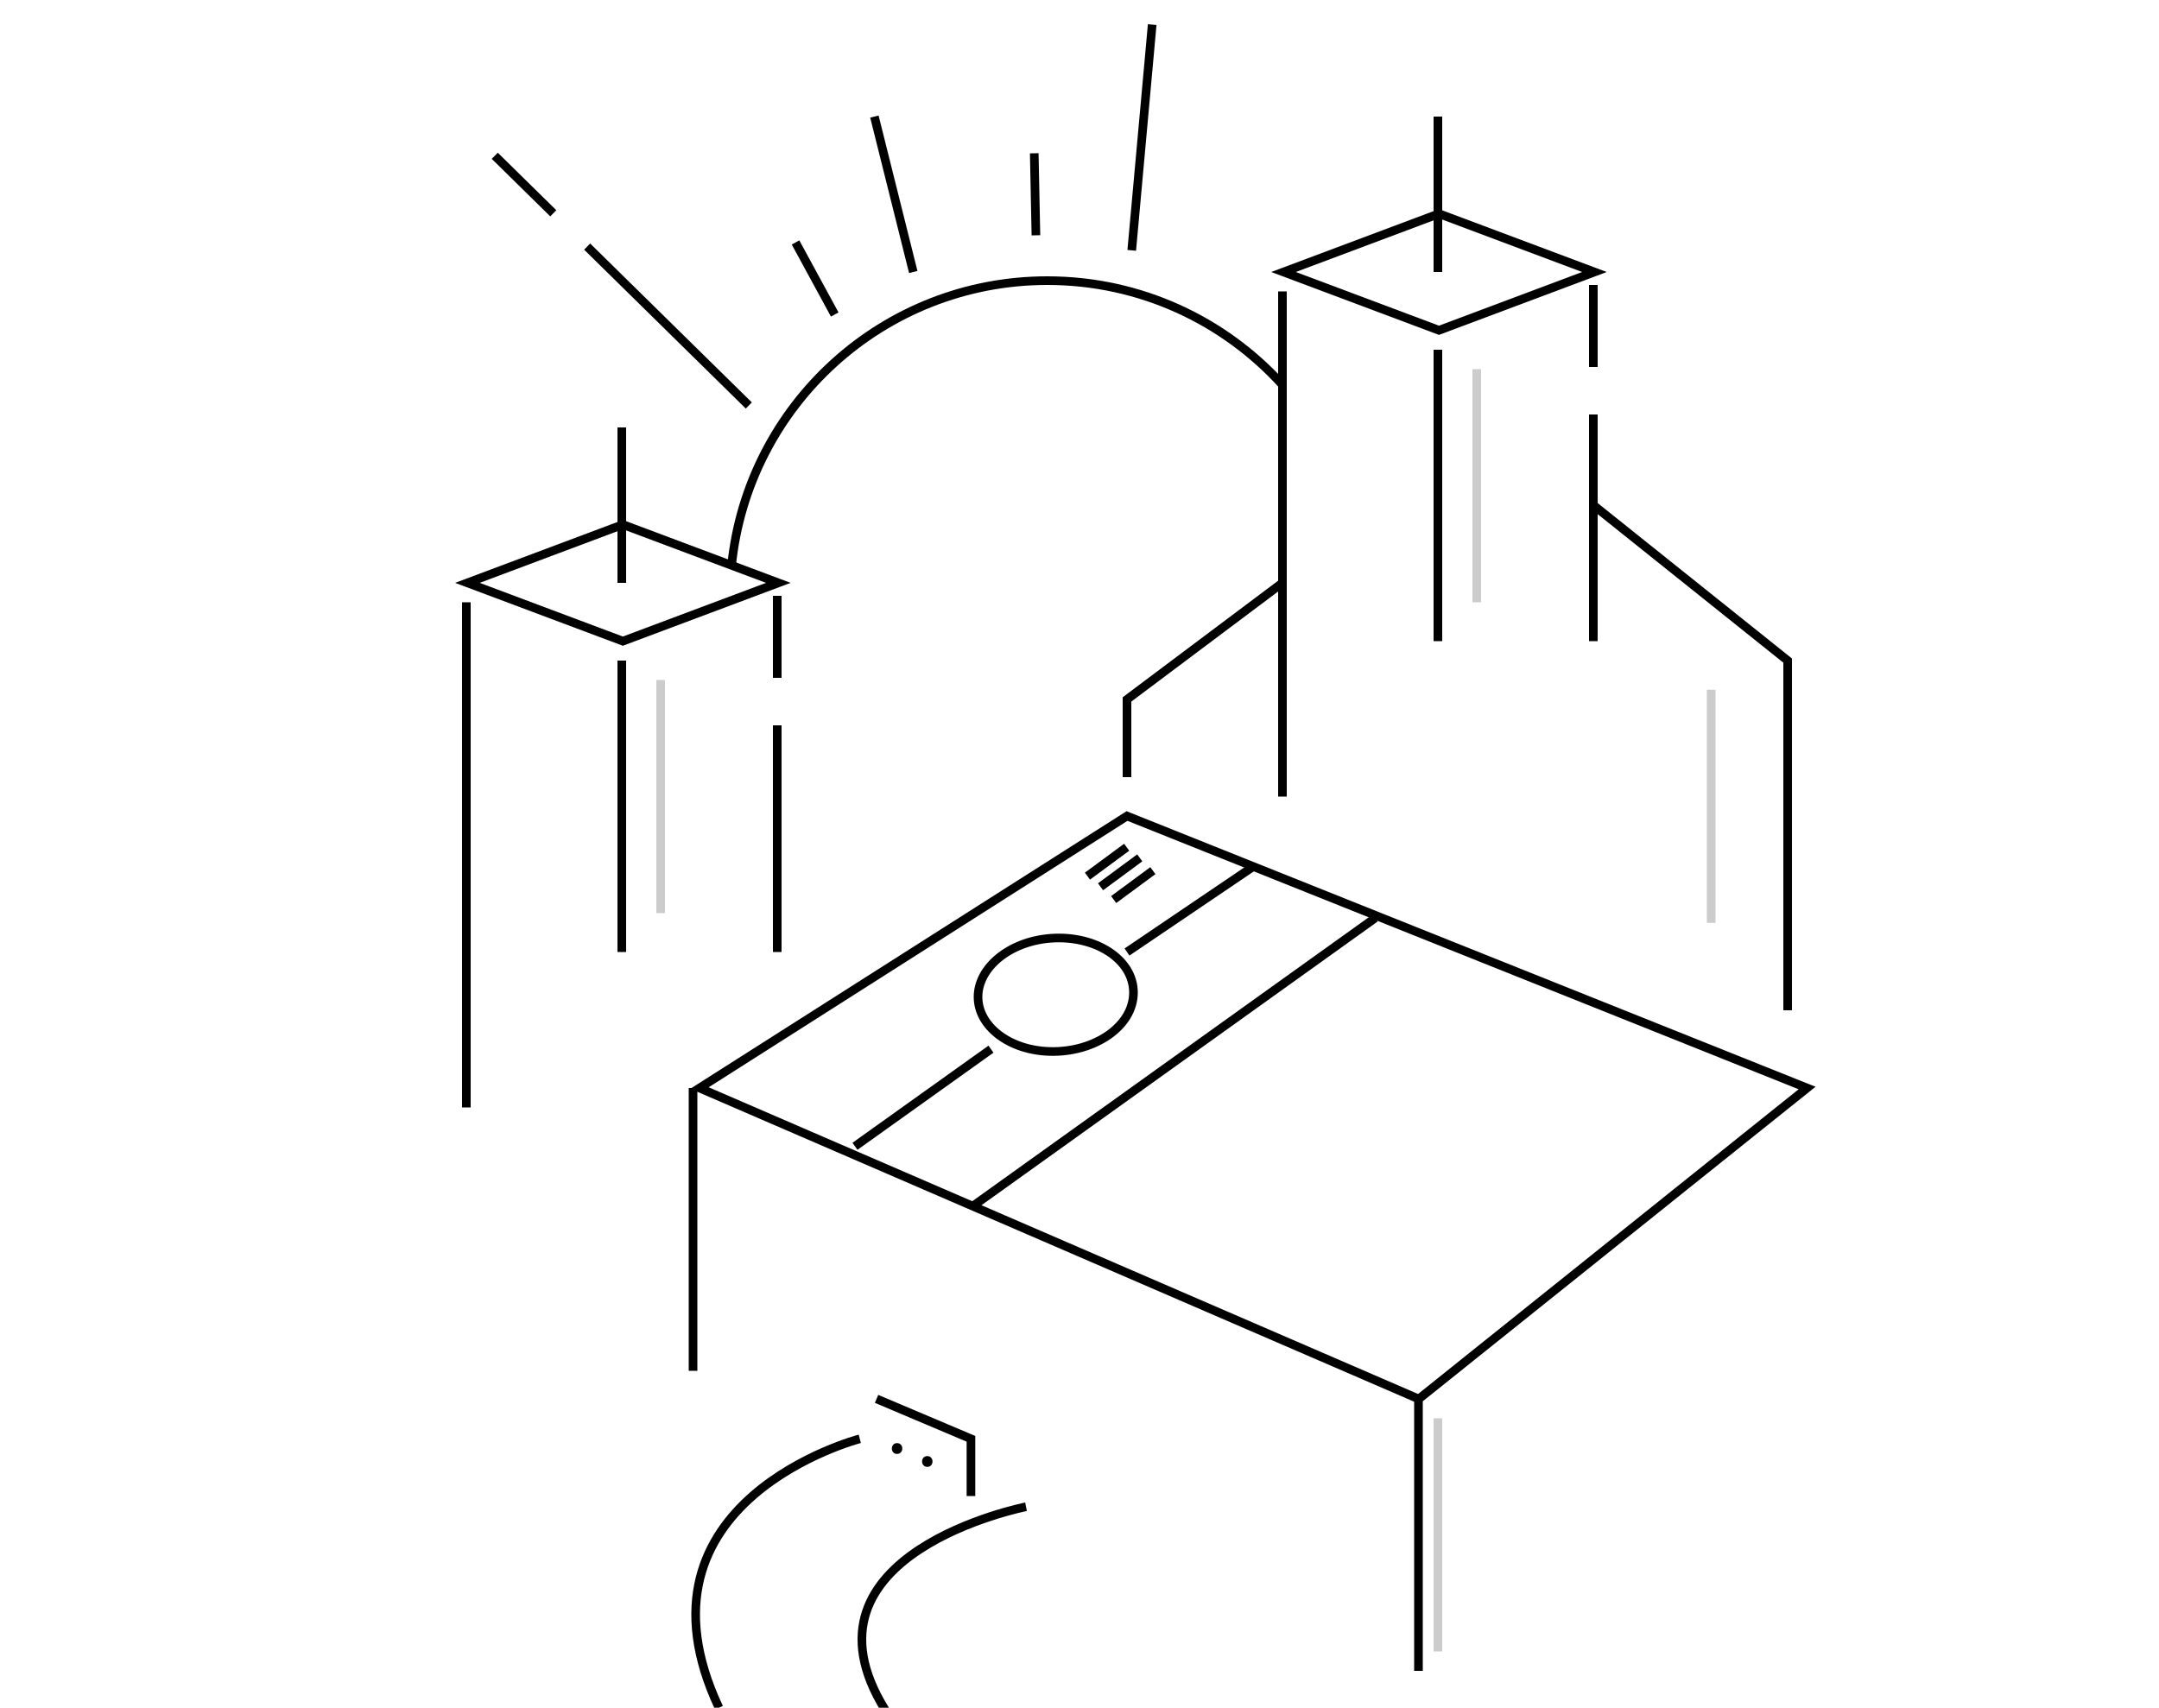 <?xml version="1.0" encoding="utf-8"?>
<!-- Generator: Adobe Illustrator 16.0.0, SVG Export Plug-In . SVG Version: 6.00 Build 0)  -->
<!DOCTYPE svg PUBLIC "-//W3C//DTD SVG 1.1//EN" "http://www.w3.org/Graphics/SVG/1.1/DTD/svg11.dtd">
<svg version="1.1" id="Layer_1" xmlns="http://www.w3.org/2000/svg" xmlns:xlink="http://www.w3.org/1999/xlink" x="0px" y="0px"
	 width="1000px" height="791.075px" viewBox="0 0 1000 791.075" enable-background="new 0 0 1000 791.075" xml:space="preserve">
<g>
	<line fill="none" stroke="#010101" stroke-width="4" stroke-miterlimit="10" x1="360" y1="441" x2="360" y2="336"/>
	<line fill="none" stroke="#010101" stroke-width="4" stroke-miterlimit="10" x1="360" y1="314" x2="360" y2="276"/>
</g>
<polygon fill="none" stroke="#010101" stroke-width="4" stroke-miterlimit="10" points="288.5,243 216.5,270 288.5,297 360.5,270 
	"/>
<line fill="none" stroke="#010101" stroke-width="4" stroke-miterlimit="10" x1="216" y1="513" x2="216" y2="279"/>
<line fill="none" stroke="#010101" stroke-width="4" stroke-miterlimit="10" x1="288" y1="270" x2="288" y2="198"/>
<path fill="#010101" stroke="#010101" stroke-width="4" stroke-miterlimit="10" d="M288.5,306"/>
<line fill="none" stroke="#010101" stroke-width="4" stroke-miterlimit="10" x1="288" y1="306" x2="288" y2="441"/>
<line opacity="0.2" fill="none" stroke="#010101" stroke-width="4" stroke-miterlimit="10" x1="306" y1="315" x2="306" y2="423"/>
<polyline fill="none" stroke="#010101" stroke-width="4" stroke-miterlimit="10" points="655.277,649.529 837,504 792,486 522,378 
	324,504 657,648 657,774 "/>
<line opacity="0.2" fill="none" stroke="#010101" stroke-width="4" stroke-miterlimit="10" x1="666" y1="657" x2="666" y2="765"/>
<g>
	<line fill="none" stroke="#010101" stroke-width="4" stroke-miterlimit="10" x1="738" y1="297" x2="738" y2="192"/>
	<line fill="none" stroke="#010101" stroke-width="4" stroke-miterlimit="10" x1="738" y1="170" x2="738" y2="132"/>
</g>
<polygon fill="none" stroke="#010101" stroke-width="4" stroke-miterlimit="10" points="666.5,99 594.5,126 666.5,153 738.5,126 "/>
<line fill="none" stroke="#010101" stroke-width="4" stroke-miterlimit="10" x1="594" y1="369" x2="594" y2="135"/>
<line fill="none" stroke="#010101" stroke-width="4" stroke-miterlimit="10" x1="666" y1="126" x2="666" y2="54"/>
<path fill="#010101" stroke="#010101" stroke-width="4" stroke-miterlimit="10" d="M666.5,162"/>
<line fill="none" stroke="#010101" stroke-width="4" stroke-miterlimit="10" x1="666" y1="162" x2="666" y2="297"/>
<line opacity="0.2" fill="none" stroke="#010101" stroke-width="4" stroke-miterlimit="10" x1="684" y1="171" x2="684" y2="279"/>
<polyline fill="none" stroke="#010101" stroke-width="4" stroke-miterlimit="10" points="738,234 828,306 828,468 "/>
<polyline fill="none" stroke="#010101" stroke-width="4" stroke-miterlimit="10" points="594,270 522,324 522,360 "/>
<path display="none" fill="none" stroke="#010101" stroke-width="6" stroke-miterlimit="10" d="M738,765
	c4.971,44.735-27.266,85.029-72,90c-35.788,3.977-68.023-21.812-72-57.6c-3.182-28.631,17.449-54.419,46.08-57.601
	c22.904-2.545,43.535,13.96,46.08,36.864c2.036,18.323-11.168,34.828-29.491,36.864c-14.659,1.628-27.862-8.935-29.491-23.594
	c-1.303-11.727,7.147-22.29,18.874-23.593c9.382-1.042,17.832,5.718,18.875,15.1c0.833,7.505-4.575,14.266-12.08,15.1
	c-6.004,0.667-11.412-3.659-12.079-9.664"/>
<line fill="none" stroke="#010101" stroke-width="4" stroke-miterlimit="10" x1="396" y1="531" x2="459" y2="486"/>
<line fill="none" stroke="#010101" stroke-width="4" stroke-miterlimit="10" x1="522" y1="441" x2="580.5" y2="401.4"/>
<path fill="none" stroke="#010101" stroke-width="4" stroke-miterlimit="10" d="M525,459.788c0,15.582-17.967,27.783-38.557,27.29
	C467.408,486.622,453,475.32,453,461.805c0-13.515,14.408-25.624,33.443-27.146C507.033,433.013,525,444.207,525,459.788z"/>
<line fill="none" stroke="#010101" stroke-width="4" stroke-miterlimit="10" x1="503.683" y1="405.859" x2="521.847" y2="392.46"/>
<line fill="none" stroke="#010101" stroke-width="4" stroke-miterlimit="10" x1="515.82" y1="416.707" x2="533.985" y2="403.309"/>
<line fill="none" stroke="#010101" stroke-width="4" stroke-miterlimit="10" x1="509.745" y1="410.782" x2="527.909" y2="397.384"/>
<path display="none" fill="none" stroke="#010101" stroke-width="4" stroke-miterlimit="10" d="M224.104,287.101
	c0,0,245.589-362.982,580.272,0"/>
<line opacity="0.2" fill="none" stroke="#010101" stroke-width="4" stroke-miterlimit="10" x1="792.576" y1="319.5" x2="792.576" y2="427.5"/>
<path fill="none" stroke="#010101" stroke-width="4" stroke-miterlimit="10" d="M338.851,261.97
	C346.378,187.844,408.98,130,485.092,130c43.183,0,82.018,18.62,108.912,48.27"/>
<g>
	
		<line fill="none" stroke="#010101" stroke-width="4" stroke-miterlimit="10" x1="346.834" y1="187.834" x2="271.954" y2="114.227"/>
	<line fill="none" stroke="#010101" stroke-width="4" stroke-miterlimit="10" x1="256.265" y1="98.805" x2="229.166" y2="72.166"/>
</g>
<line fill="none" stroke="#010101" stroke-width="4" stroke-miterlimit="10" x1="449.719" y1="559.338" x2="637" y2="425.2"/>
<line fill="none" stroke="#010101" stroke-width="4" stroke-miterlimit="10" x1="386.626" y1="145.692" x2="368.474" y2="112.308"/>
<line fill="none" stroke="#010101" stroke-width="4" stroke-miterlimit="10" x1="423" y1="126" x2="405" y2="54"/>
<g>
	<line fill="none" stroke="#010101" stroke-width="4" stroke-miterlimit="10" x1="524.195" y1="115.972" x2="533.671" y2="11.399"/>
	
		<line fill="none" stroke="#010101" stroke-width="4" stroke-miterlimit="10" x1="535.658" y1="-10.511" x2="539.088" y2="-48.355"/>
</g>
<line fill="none" stroke="#010101" stroke-width="4" stroke-miterlimit="10" x1="479.816" y1="108.996" x2="479.039" y2="71.003"/>
<line fill="none" stroke="#010101" stroke-width="4" stroke-miterlimit="10" x1="321" y1="504" x2="321" y2="635"/>
<g display="none">
	
		<line display="inline" fill="none" stroke="#010101" stroke-width="4" stroke-miterlimit="10" x1="351.859" y1="553.1" x2="361.859" y2="558.1"/>
	
		<line display="inline" fill="none" stroke="#010101" stroke-width="4" stroke-miterlimit="10" x1="351.859" y1="565.1" x2="361.859" y2="570.1"/>
	
		<line display="inline" fill="none" stroke="#010101" stroke-width="4" stroke-miterlimit="10" x1="351.859" y1="576.1" x2="361.859" y2="581.1"/>
	<g display="inline">
		<line fill="none" stroke="#010101" stroke-width="4" stroke-miterlimit="10" x1="351.859" y1="553.1" x2="361.859" y2="558.1"/>
		<line fill="none" stroke="#010101" stroke-width="4" stroke-miterlimit="10" x1="351.859" y1="565.1" x2="361.859" y2="570.1"/>
		<line fill="none" stroke="#010101" stroke-width="4" stroke-miterlimit="10" x1="351.859" y1="576.1" x2="361.859" y2="581.1"/>
	</g>
	
		<line display="inline" fill="none" stroke="#010101" stroke-width="4" stroke-miterlimit="10" x1="370.859" y1="562.1" x2="380.859" y2="567.1"/>
	
		<line display="inline" fill="none" stroke="#010101" stroke-width="4" stroke-miterlimit="10" x1="370.859" y1="574.1" x2="380.859" y2="579.1"/>
	
		<line display="inline" fill="none" stroke="#010101" stroke-width="4" stroke-miterlimit="10" x1="370.859" y1="585.1" x2="380.859" y2="590.1"/>
	
		<line display="inline" fill="none" stroke="#010101" stroke-width="4" stroke-miterlimit="10" x1="388.859" y1="570.1" x2="398.859" y2="575.1"/>
	
		<line display="inline" fill="none" stroke="#010101" stroke-width="4" stroke-miterlimit="10" x1="388.859" y1="582.1" x2="398.859" y2="587.1"/>
	
		<line display="inline" fill="none" stroke="#010101" stroke-width="4" stroke-miterlimit="10" x1="388.859" y1="593.1" x2="398.859" y2="598.1"/>
</g>
<g display="none">
	
		<line display="inline" fill="none" stroke="#010101" stroke-width="4" stroke-miterlimit="10" x1="562.578" y1="641" x2="572.578" y2="646"/>
	
		<line display="inline" fill="none" stroke="#010101" stroke-width="4" stroke-miterlimit="10" x1="562.578" y1="653" x2="572.578" y2="658"/>
	
		<line display="inline" fill="none" stroke="#010101" stroke-width="4" stroke-miterlimit="10" x1="562.578" y1="664" x2="572.578" y2="669"/>
	<g display="inline">
		<line fill="none" stroke="#010101" stroke-width="4" stroke-miterlimit="10" x1="562.578" y1="641" x2="572.578" y2="646"/>
		<line fill="none" stroke="#010101" stroke-width="4" stroke-miterlimit="10" x1="562.578" y1="653" x2="572.578" y2="658"/>
		<line fill="none" stroke="#010101" stroke-width="4" stroke-miterlimit="10" x1="562.578" y1="664" x2="572.578" y2="669"/>
	</g>
	
		<line display="inline" fill="none" stroke="#010101" stroke-width="4" stroke-miterlimit="10" x1="581.578" y1="650" x2="591.578" y2="655"/>
	
		<line display="inline" fill="none" stroke="#010101" stroke-width="4" stroke-miterlimit="10" x1="581.578" y1="662" x2="591.578" y2="667"/>
	
		<line display="inline" fill="none" stroke="#010101" stroke-width="4" stroke-miterlimit="10" x1="581.578" y1="673" x2="591.578" y2="678"/>
	
		<line display="inline" fill="none" stroke="#010101" stroke-width="4" stroke-miterlimit="10" x1="599.578" y1="658" x2="609.578" y2="663"/>
	
		<line display="inline" fill="none" stroke="#010101" stroke-width="4" stroke-miterlimit="10" x1="599.578" y1="670" x2="609.578" y2="675"/>
	
		<line display="inline" fill="none" stroke="#010101" stroke-width="4" stroke-miterlimit="10" x1="599.578" y1="681" x2="609.578" y2="686"/>
</g>
<path fill="none" stroke="#010101" stroke-width="4" stroke-miterlimit="10" d="M398.234,666.5c0,0-110.234,28.65-65.234,124.575"/>
<path fill="none" stroke="#010101" stroke-width="4" stroke-miterlimit="10" d="M475.234,697.979c0,0-110.234,21.641-65.234,94.097"
	/>
<polyline fill="none" stroke="#010101" stroke-width="4" stroke-miterlimit="10" points="449.719,693 449.719,666.5 406,648 "/>
<g>
	<g>
		<path fill="#010101" d="M429.5,679.5c3.224,0,3.224-5,0-5S426.276,679.5,429.5,679.5L429.5,679.5z"/>
	</g>
</g>
<g>
	<g>
		<path fill="#010101" d="M415.5,673.5c3.224,0,3.224-5,0-5S412.276,673.5,415.5,673.5L415.5,673.5z"/>
	</g>
</g>
<path fill="none" stroke="#010101" stroke-miterlimit="10" d="M489,623"/>
</svg>
